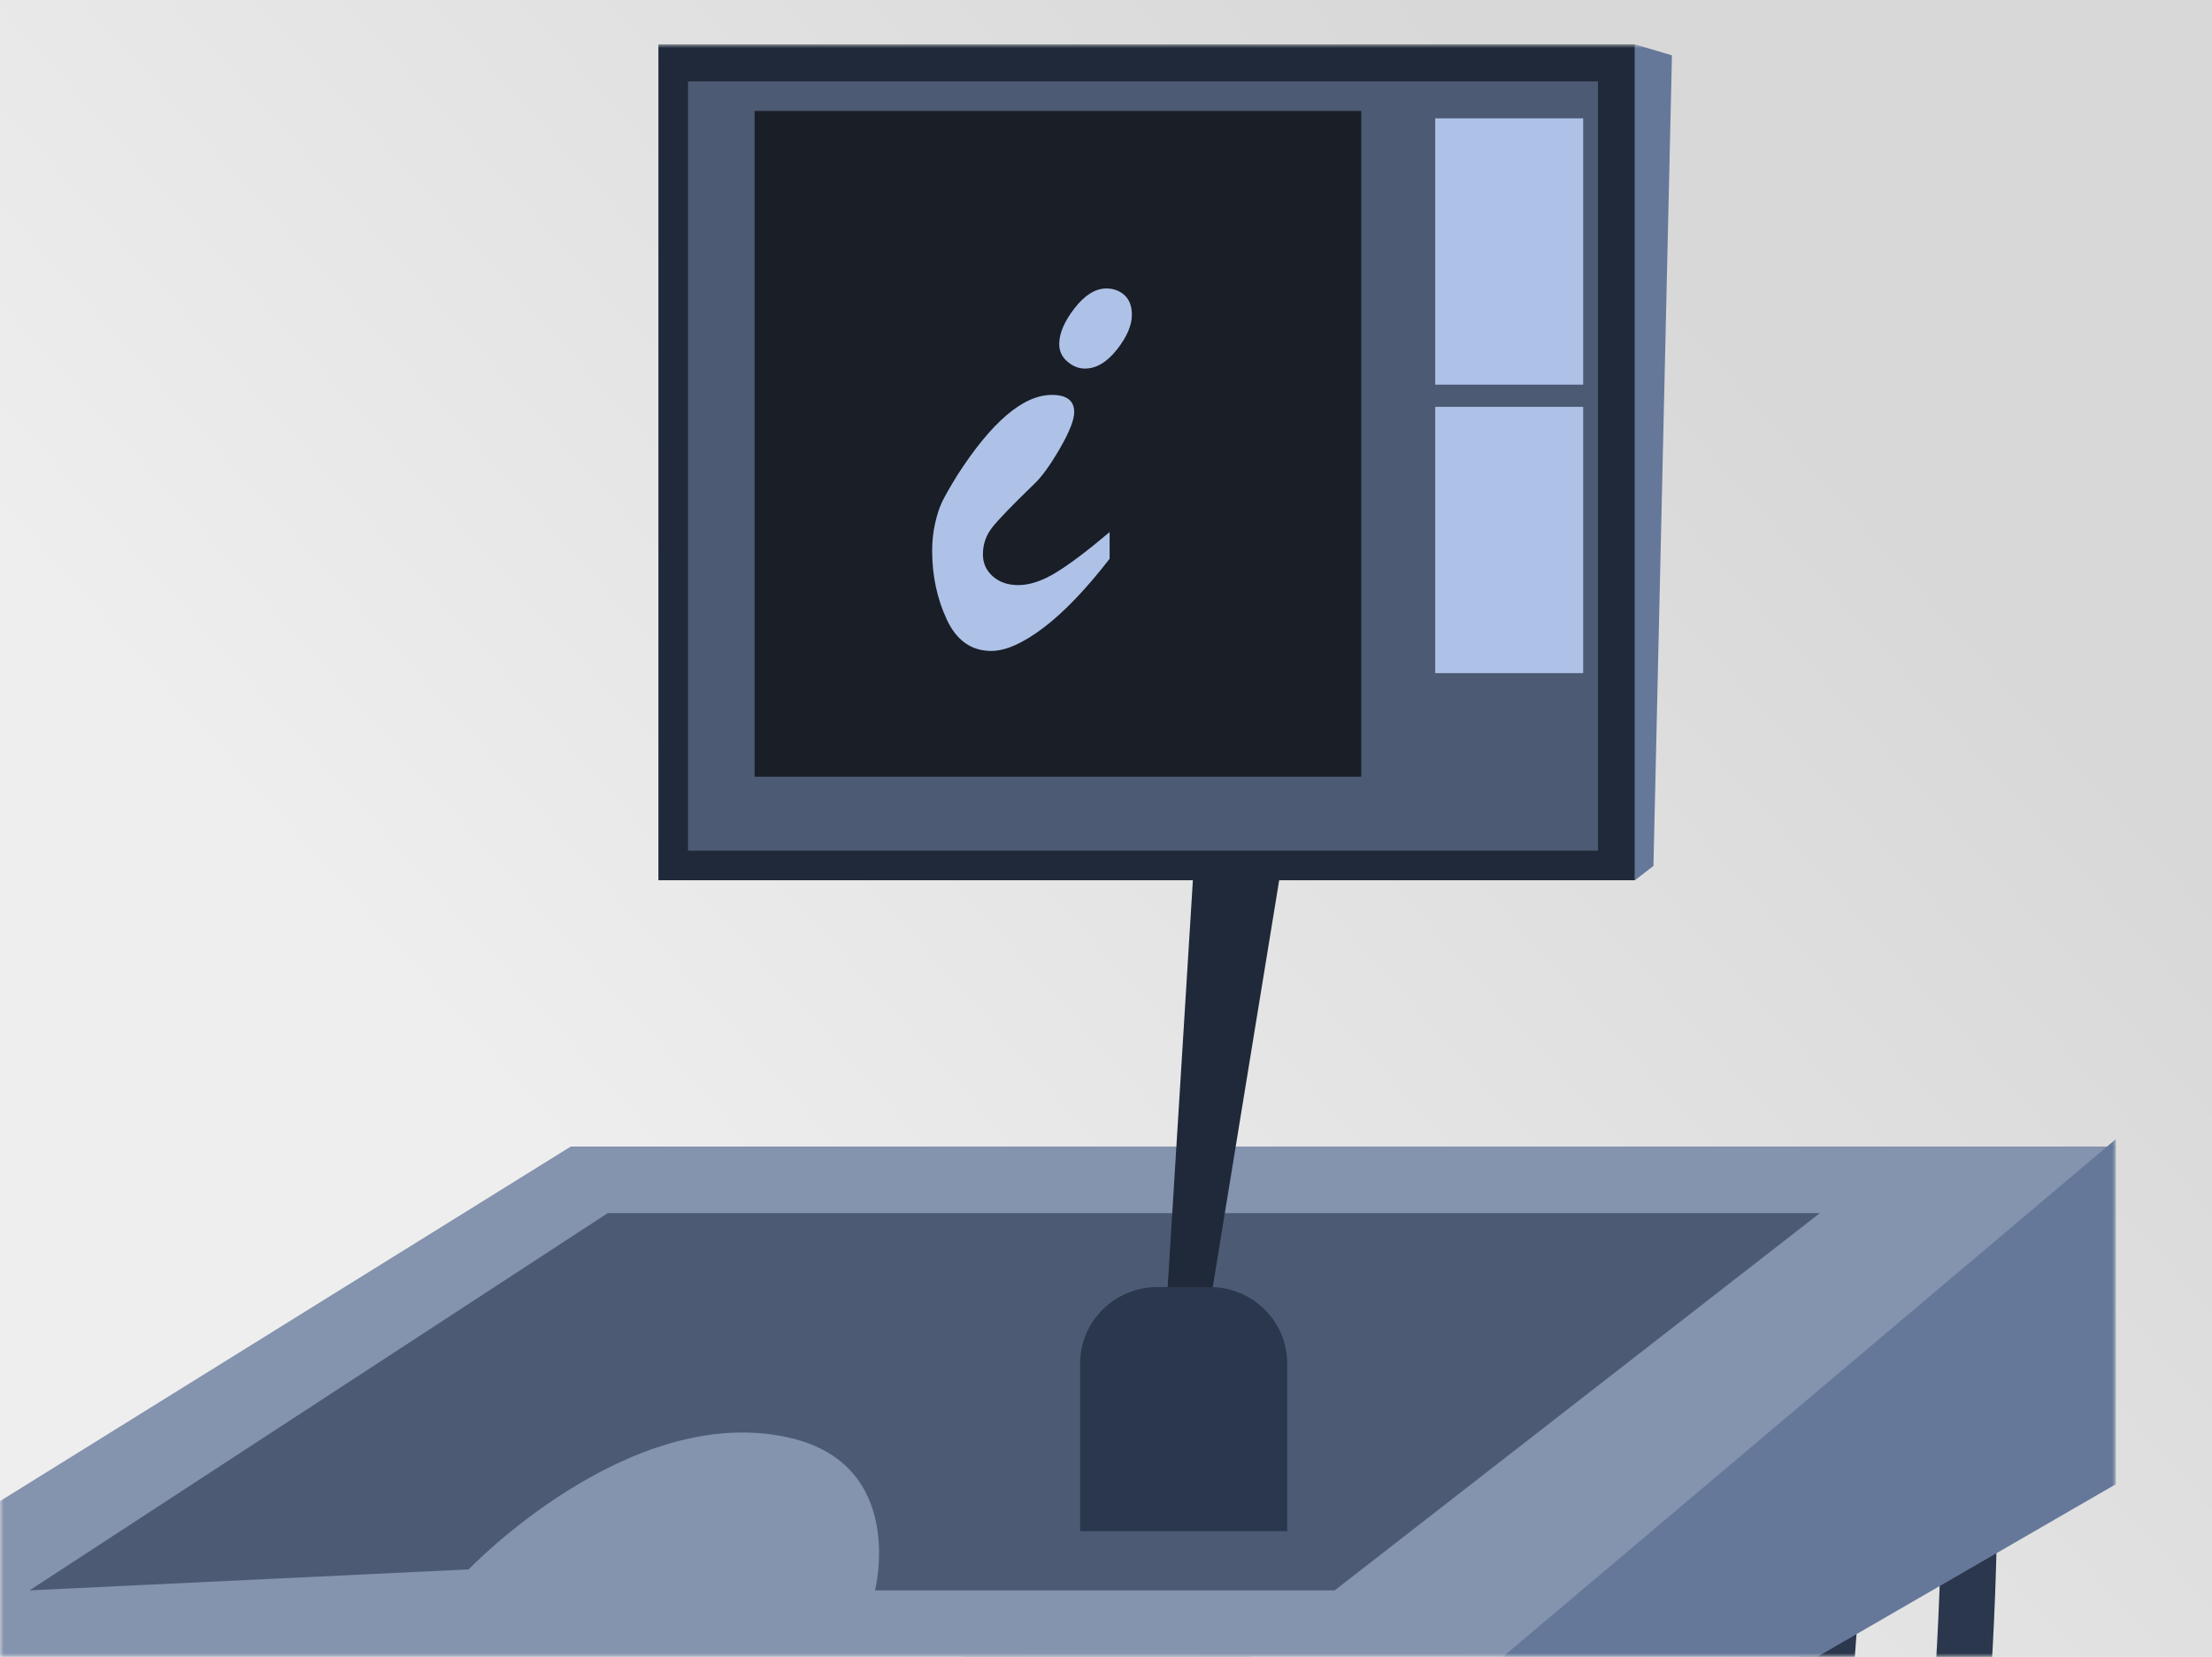 <?xml version="1.0" encoding="UTF-8"?>
<svg width="299px" height="224px" viewBox="0 0 299 224" version="1.1" xmlns="http://www.w3.org/2000/svg" xmlns:xlink="http://www.w3.org/1999/xlink">
    <!-- Generator: Sketch 61.1 (89650) - https://sketch.com -->
    <title>mi-praktijkinfo</title>
    <desc>Created with Sketch.</desc>
    <defs>
        <linearGradient x1="23.917%" y1="68.65%" x2="84%" y2="28.94%" id="linearGradient-1">
            <stop stop-color="#EEEEEE" offset="0%"></stop>
            <stop stop-color="#D8D8D8" offset="100%"></stop>
        </linearGradient>
        <rect id="path-2" x="0" y="0" width="299" height="224"></rect>
        <polygon id="path-4" points="0.154 0.431 49.762 0.431 49.762 211 0.154 211"></polygon>
        <polygon id="path-6" points="0 397 336 397 336 0 0 0"></polygon>
    </defs>
    <g id="Symbols" stroke="none" stroke-width="1" fill="none" fill-rule="evenodd">
        <g id="Practijkinfo">
            <g id="Menu-Section-2-Copy-9">
                <g id="mi-praktijkinfo">
                    <mask id="mask-3" fill="white">
                        <use xlink:href="#path-2"></use>
                    </mask>
                    <use id="Mask" fill="url(#linearGradient-1)" xlink:href="#path-2"></use>
                    <g id="Group-22" mask="url(#mask-3)">
                        <g transform="translate(-50, 6)">
                            <path d="M220.151,395 L218,389.466 C272.999,376.949 294.91,319.385 304.183,276.099 C314.756,226.752 312.197,179.726 312.168,179.256 L319.702,179 C319.731,179.475 322.327,227.019 311.644,276.947 C301.79,323.008 278.573,381.704 220.151,395" id="Fill-1" stroke="none" fill="#2B374D" fill-rule="evenodd"></path>
                            <g id="Group-5" stroke="none" stroke-width="1" fill="none" fill-rule="evenodd" transform="translate(253, 186)">
                                <mask id="mask-5" fill="white">
                                    <use xlink:href="#path-4"></use>
                                </mask>
                                <g id="Clip-4"></g>
                                <path d="M5.468,211 L0.154,206.917 C29.977,183.988 40.691,32.739 42.255,0.431 L49.762,0.646 C48.088,35.279 37.643,186.26 5.468,211" id="Fill-3" fill="#2B374D" mask="url(#mask-5)"></path>
                            </g>
                            <mask id="mask-7" fill="white">
                                <use xlink:href="#path-6"></use>
                            </mask>
                            <g id="Clip-7" stroke="none" fill="none"></g>
                            <polygon id="Fill-6" stroke="none" fill="#2B374D" fill-rule="evenodd" mask="url(#mask-7)" points="180 373 219 373 219 154 180 154"></polygon>
                            <polygon id="Fill-10" stroke="none" fill="#8493AE" fill-rule="evenodd" mask="url(#mask-7)" points="241.458 228 0 228 127.157 149 336 149"></polygon>
                            <polygon id="Fill-11" stroke="none" fill="#65789A" fill-rule="evenodd" mask="url(#mask-7)" points="336 194.652 336 148 242 227.402 242 249"></polygon>
                            <path d="M132.155,158 L54,209 L113.348,206.167 C113.348,206.167 134.976,183.5 156.602,188.34 C172.664,191.935 168.277,209 168.277,209 L230.415,209 L296,158 L132.155,158 Z" id="Fill-12" stroke="none" fill="#4C5A73" fill-rule="evenodd" mask="url(#mask-7)"></path>
                            <polygon id="Fill-13" stroke="none" fill="#20293A" fill-rule="evenodd" mask="url(#mask-7)" points="224 106.325 211.642 182 207 181.498 211.739 105"></polygon>
                            <path d="M224,201 L196,201 L196,178.352 C196,172.635 200.677,168 206.445,168 L213.555,168 C219.325,168 224,172.635 224,178.352 L224,201 Z" id="Fill-14" stroke="none" fill="#2B374D" fill-rule="evenodd" mask="url(#mask-7)"></path>
                            <polygon id="Fill-15" stroke="none" fill="#20293A" fill-rule="evenodd" mask="url(#mask-7)" points="139 113 271 113 271 0 139 0"></polygon>
                            <polygon id="Fill-16" stroke="none" fill="#4C5A73" fill-rule="evenodd" mask="url(#mask-7)" points="143 109 266 109 266 5 143 5"></polygon>
                            <polygon id="Fill-17" stroke="none" fill="#65789A" fill-rule="evenodd" mask="url(#mask-7)" points="276 1.478 271 0 271 113 273.5 111.061"></polygon>
                            <polygon id="Fill-18" stroke="none" fill="#191E27" fill-rule="evenodd" mask="url(#mask-7)" points="152 99 234 99 234 9 152 9"></polygon>
                            <polygon id="Fill-19" stroke="none" fill="#AEC2E7" fill-rule="evenodd" mask="url(#mask-7)" points="244 46 264 46 264 10 244 10"></polygon>
                            <polygon id="Fill-20" stroke="none" fill="#AEC2E7" fill-rule="evenodd" mask="url(#mask-7)" points="244 85 264 85 264 49 244 49"></polygon>
                            <path d="M196.633,43.828 C195.809,43.828 195.029,43.516 194.289,42.889 C193.548,42.263 193.177,41.472 193.177,40.516 C193.177,39.066 193.868,37.45 195.25,35.67 C196.633,33.89 198.064,33 199.545,33 C200.532,33 201.354,33.305 202.013,33.915 C202.671,34.526 203,35.407 203,36.56 C203,37.978 202.325,39.544 200.977,41.258 C199.627,42.972 198.179,43.828 196.633,43.828 M199.989,65.93 L199.989,69.54 C196.797,73.66 193.819,76.767 191.055,78.86 C188.291,80.953 185.938,82 183.997,82 C181.298,82 179.291,80.583 177.975,77.747 C176.659,74.912 176,71.814 176,68.451 C176,67.166 176.132,65.939 176.395,64.769 C176.659,63.599 176.971,62.634 177.334,61.875 C177.695,61.117 178.37,59.931 179.357,58.316 C184.03,51.031 188.307,47.388 192.19,47.388 C194.197,47.388 195.202,48.163 195.202,49.712 C195.202,50.768 194.551,52.415 193.252,54.656 C191.952,56.899 190.791,58.497 189.772,59.452 C186.909,62.222 185.041,64.15 184.17,65.238 C183.297,66.326 182.862,67.562 182.862,68.945 C182.862,70.133 183.306,71.122 184.195,71.912 C185.083,72.704 186.234,73.099 187.649,73.099 C189.196,73.099 190.899,72.531 192.758,71.394 C194.617,70.256 197.028,68.435 199.989,65.93" id="Fill-21" stroke="none" fill="#AEC2E7" fill-rule="evenodd" mask="url(#mask-7)"></path>
                        </g>
                    </g>
                </g>
            </g>
        </g>
    </g>
</svg>